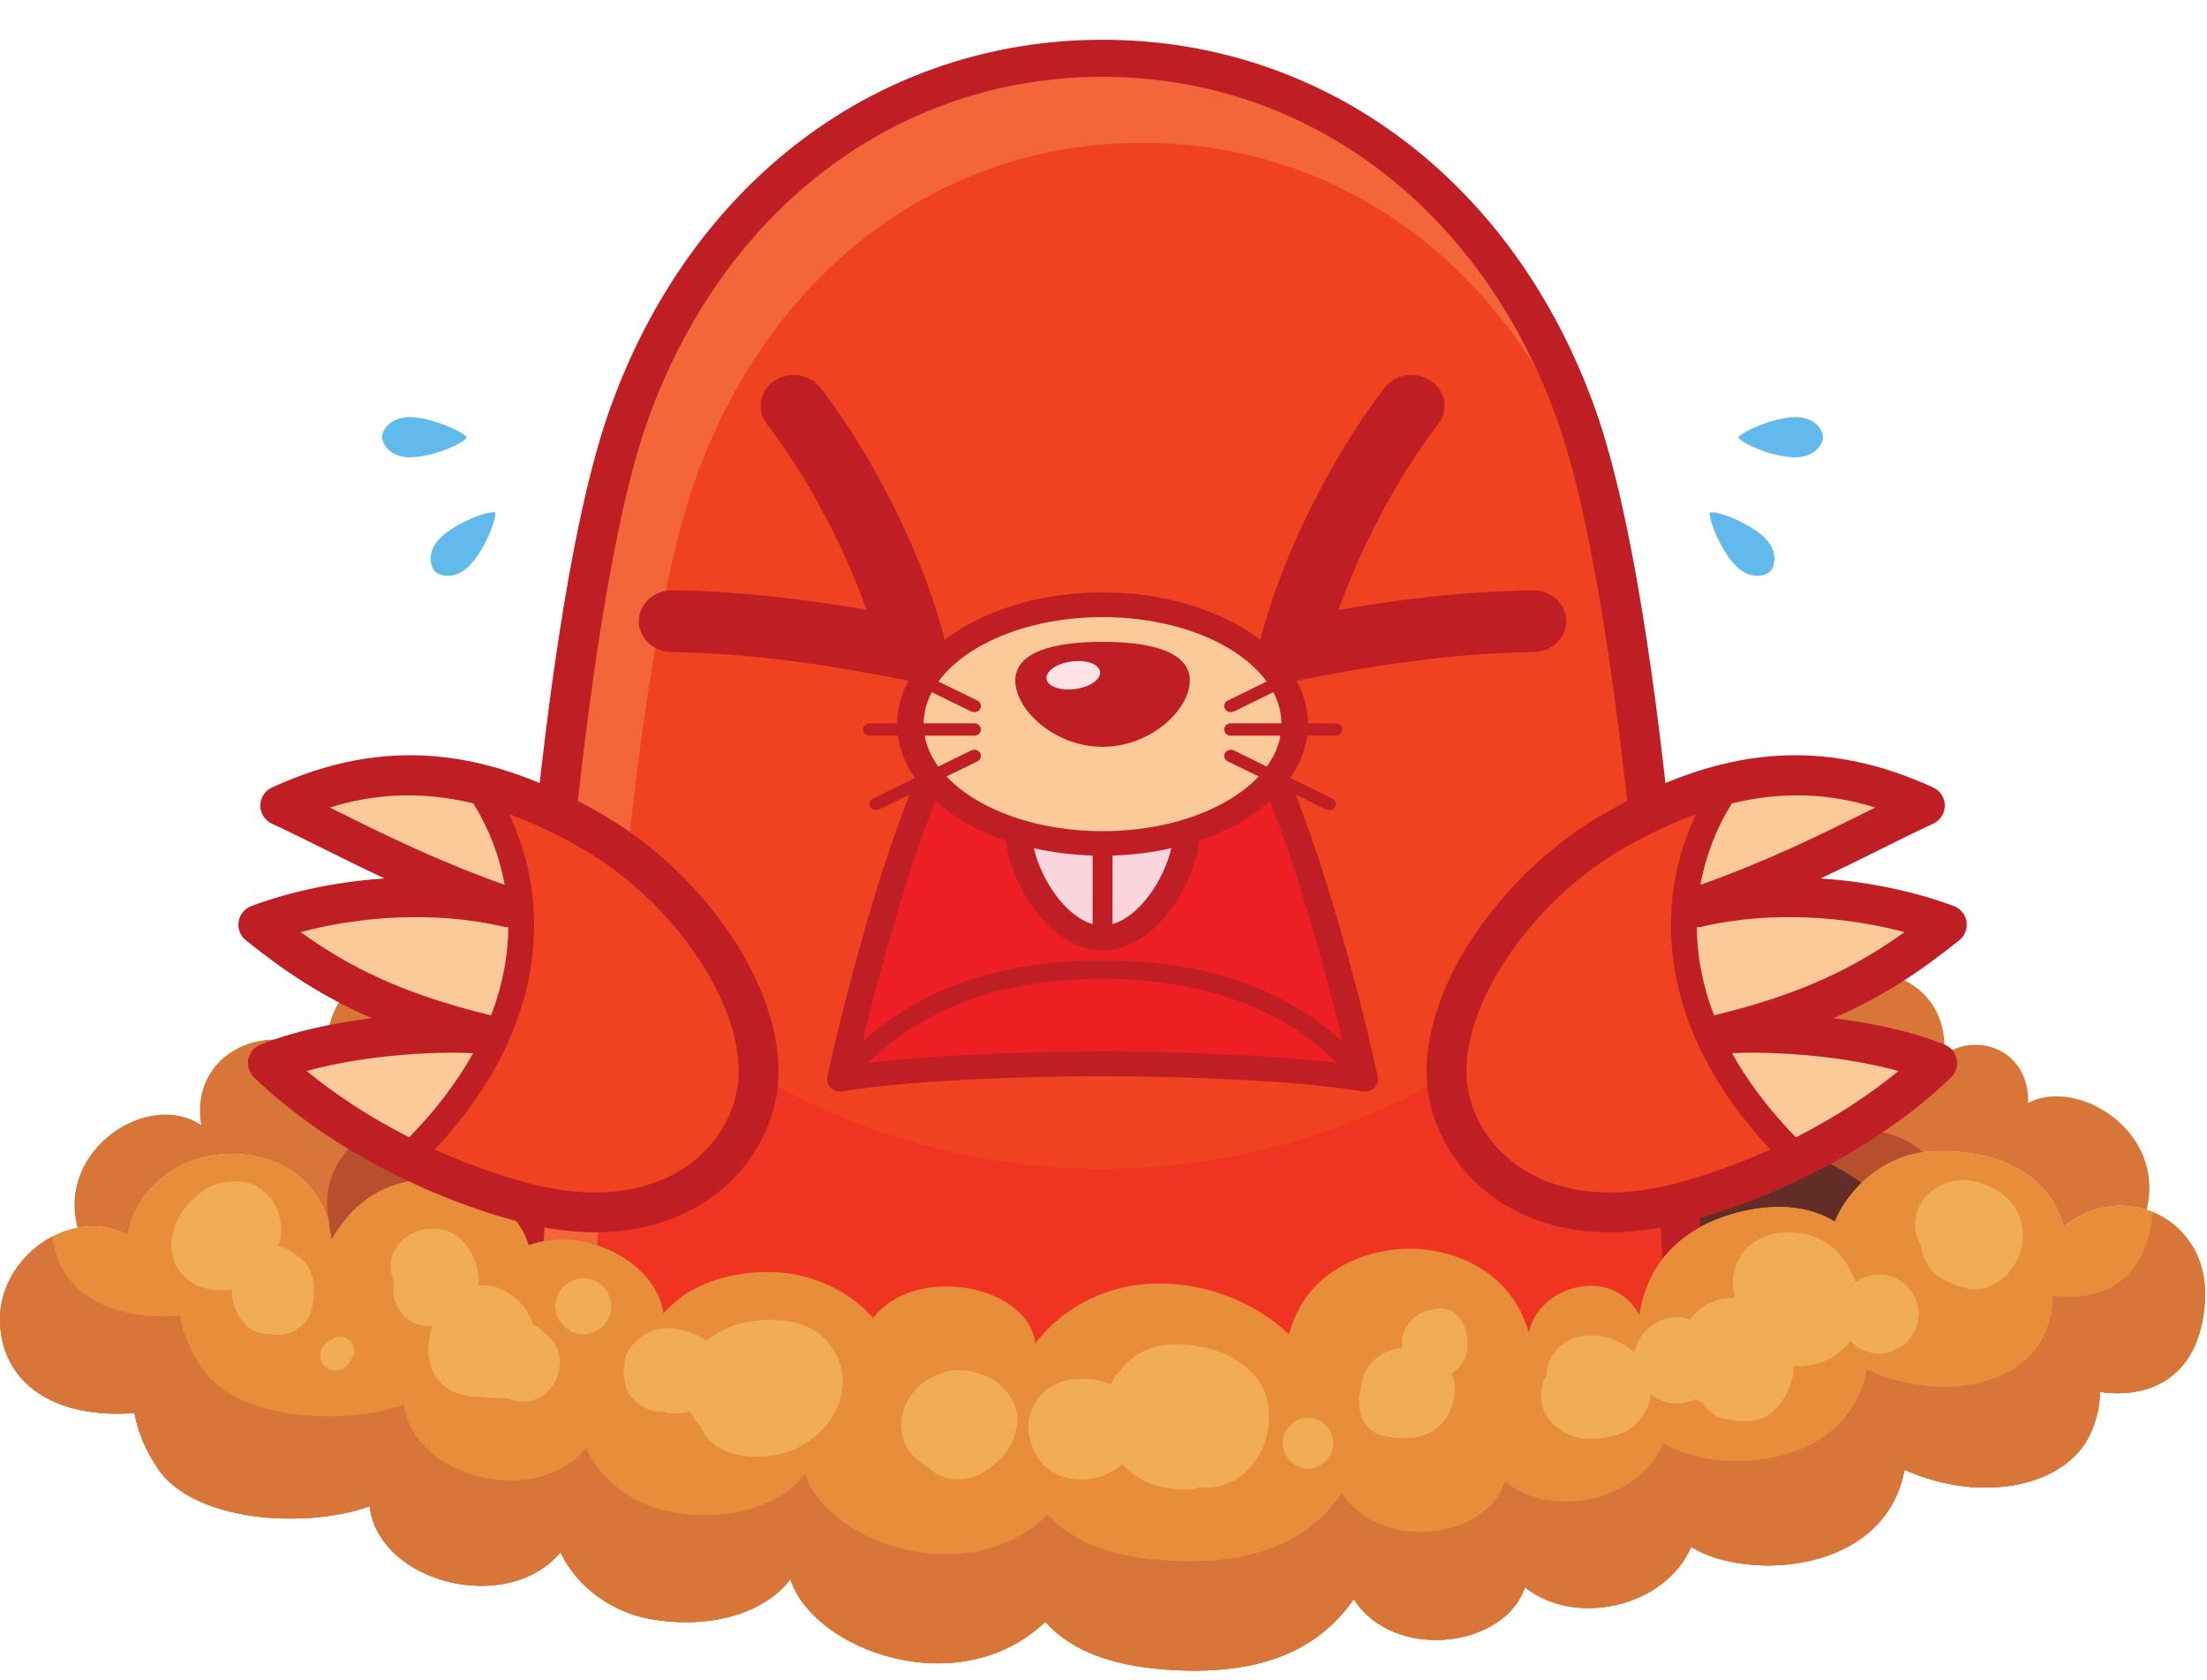 <svg width="222" height="169" viewBox="0 0 222 169" fill="none" xmlns="http://www.w3.org/2000/svg">
<path d="M167.197 92.264C172.744 88.184 181.851 91.199 181.851 101.011C184.519 95.504 196.172 96.837 195.571 106.064C199.185 103.677 204.172 105.837 204.011 110.944C208.904 108.319 217.891 113.717 215.933 121.691C213.279 120.823 210.144 121.276 207.571 123.396C206.011 117.331 199.612 115.451 194.011 115.837C189.652 116.144 185.959 119.437 184.557 122.891C182.117 121.357 178.904 121.024 175.344 121.836C169.237 123.224 165.677 127.011 164.904 132.276C162.171 127.169 154.677 129.331 153.784 134.063C151.851 127.169 145.011 125.169 140.344 125.677C136.331 126.104 131.184 128.344 129.664 134.224C126.344 131.037 120.971 128.691 115.117 129.169C110.717 129.532 106.637 131.797 104.144 135.144C103.477 129.264 92.091 127.049 87.824 132.571C85.77 130.169 82.304 128.319 78.517 127.997C74.731 127.691 69.664 128.664 66.744 132.117C65.917 126.639 58.397 123.264 53.17 125.264C51.531 119.024 39.13 114.504 33.344 124.729C32.677 118.504 27.784 116.064 23.344 116.064C16.664 116.064 13.117 121.169 12.904 124.276C11.304 123.383 9.517 123.169 7.811 123.503C5.652 115.624 14.944 109.584 20.237 113.171C18.904 105.171 28.677 101.837 33.184 107.171C31.357 100.011 38.824 94.957 44.624 97.092C46.652 89.691 59.05 85.357 65.344 93.611C66.237 88.277 71.437 84.784 77.85 85.677C80.837 86.092 83.184 87.584 84.691 89.451C86.904 83.425 96.265 82.157 99.344 87.504C101.277 76.745 119.637 71.811 127.011 83.199C129.464 81.957 132.531 81.597 136.011 82.504C141.571 83.957 144.517 88.664 144.904 92.277C148.291 82.504 164.144 84.277 167.184 92.264H167.197Z" fill="#D87639"/>
<path d="M33.344 124.729C39.131 114.504 51.531 119.024 53.171 125.264C58.397 123.264 65.917 126.639 66.744 132.117C69.664 128.664 74.731 127.691 78.517 127.997C82.304 128.319 85.771 130.169 87.824 132.571C92.091 127.049 103.477 129.264 104.144 135.144C106.637 131.797 110.717 129.532 115.117 129.169C120.971 128.691 126.344 131.037 129.664 134.224C131.184 128.344 136.331 126.104 140.344 125.677C145.011 125.169 151.851 127.169 153.784 134.063C154.677 129.331 162.171 127.169 164.904 132.276C165.677 127.011 169.237 123.224 175.344 121.836C178.904 121.024 182.117 121.357 184.557 122.891C185.893 119.6 189.321 116.483 193.415 115.931C190.04 112.664 183.727 113.136 181.851 117.011C181.851 107.199 172.744 104.184 167.197 108.264H167.184C164.144 100.277 148.291 98.504 144.904 108.277C144.517 104.664 141.571 99.957 136.011 98.504C132.531 97.597 129.464 97.957 127.011 99.199C119.637 87.811 101.277 92.745 99.344 103.504C96.265 98.157 86.904 99.425 84.691 105.451C83.184 103.584 80.837 102.092 77.851 101.677C71.437 100.784 66.237 104.277 65.344 109.611C59.051 101.357 46.652 105.691 44.624 113.092C38.824 110.957 31.357 116.011 33.184 123.169L33.016 123.003C33.16 123.547 33.277 124.115 33.344 124.729Z" fill="#B74F2F"/>
<path d="M192.232 126.281C192.232 137.508 158.652 146.615 117.231 146.615C75.811 146.615 42.231 137.508 42.231 126.281C42.231 115.053 75.811 105.948 117.231 105.948C158.652 105.948 192.232 115.053 192.232 126.281Z" fill="#612D26"/>
<path d="M215.933 121.69C219.412 122.81 222.104 126.169 221.784 130.942C221.292 138.489 216.331 140.745 211.224 140.01C211.224 141.37 210.917 142.822 210.237 144.276C207.877 149.382 199.571 151.396 191.571 147.836C189.6 158.437 175.571 159.024 170.117 155.597C167.371 161.822 158.265 163.609 153.397 159.652C151.304 165.849 140.104 167.092 136.171 160.836C132.517 166.169 126.291 168.836 116.171 167.836C110.599 167.276 107.171 165.425 105.144 163.13C96.451 171.412 81.797 165.997 79.504 158.836C77.184 161.997 71.851 163.997 65.344 162.836C61.704 162.182 58.037 159.716 56.384 156.13C51.077 162.502 38.117 159.264 37.184 151.502C30.957 153.784 19.504 153.169 15.851 147.677C14.571 145.758 13.837 143.89 13.531 142.13C5.477 142.745 0.304 139.156 0.011 133.169C-0.229 128.318 3.584 124.289 7.811 123.502C9.517 123.169 11.304 123.382 12.904 124.276C13.117 121.169 16.664 116.064 23.344 116.064C27.784 116.064 32.677 118.504 33.344 124.729C39.131 114.504 51.531 119.024 53.171 125.264C58.397 123.264 65.917 126.638 66.744 132.117C69.664 128.664 74.731 127.69 78.517 127.997C82.304 128.318 85.771 130.169 87.824 132.57C92.091 127.049 103.477 129.264 104.144 135.144C106.637 131.797 110.717 129.532 115.117 129.169C120.971 128.69 126.344 131.037 129.664 134.224C131.184 128.344 136.331 126.104 140.344 125.677C145.011 125.169 151.851 127.169 153.784 134.062C154.677 129.33 162.171 127.169 164.904 132.276C165.677 127.01 169.237 123.224 175.344 121.836C178.904 121.024 182.117 121.357 184.557 122.89C185.959 119.437 189.652 116.144 194.011 115.837C199.612 115.45 206.011 117.33 207.571 123.396C210.144 121.276 213.279 120.822 215.933 121.69Z" fill="#E88D3A"/>
<path d="M216.549 121.948C215.98 128.92 211.319 131.01 206.513 130.322C206.513 131.617 206.221 133.002 205.576 134.388C203.325 139.256 195.409 141.174 187.784 137.781C185.904 147.882 172.535 148.442 167.337 145.177C164.719 151.112 156.043 152.816 151.403 149.04C149.407 154.948 138.735 156.13 134.985 150.169C131.501 155.253 125.568 157.794 115.924 156.841C110.612 156.308 107.345 154.542 105.415 152.357C97.129 160.248 83.163 155.089 80.979 148.266C78.767 151.276 73.684 153.182 67.484 152.076C64.013 151.453 60.519 149.104 58.944 145.685C53.885 151.758 41.536 148.672 40.645 141.276C34.711 143.448 23.795 142.865 20.313 137.628C19.093 135.8 18.393 134.021 18.101 132.344C10.697 132.906 5.861 129.74 5.277 124.39C2.184 125.997 -0.179 129.321 0.011 133.169C0.304 139.156 5.477 142.745 13.531 142.13C13.837 143.89 14.571 145.758 15.851 147.677C19.504 153.169 30.957 153.784 37.184 151.502C38.117 159.264 51.077 162.502 56.384 156.13C58.037 159.716 61.704 162.182 65.344 162.836C71.851 163.997 77.184 161.997 79.504 158.836C81.797 165.997 96.451 171.412 105.144 163.13C107.171 165.425 110.599 167.276 116.171 167.836C126.291 168.836 132.517 166.169 136.171 160.836C140.104 167.092 151.304 165.849 153.397 159.652C158.265 163.609 167.371 161.822 170.117 155.597C175.571 159.024 189.6 158.437 191.571 147.836C199.571 151.396 207.877 149.382 210.237 144.276C210.917 142.822 211.224 141.37 211.224 140.01C216.331 140.745 221.292 138.489 221.784 130.942C222.087 126.464 219.719 123.253 216.549 121.948Z" fill="#D87639"/>
<path d="M29.804 126.24L29.828 126.259L29.884 126.297L29.804 126.24Z" fill="#F1AC56"/>
<path d="M30.328 126.644C30.161 126.516 29.993 126.385 29.828 126.259C29.289 125.776 28.648 125.456 27.973 125.325C28.223 124.696 28.353 123.953 28.272 123.281C28.071 121.597 27.457 120.489 26.073 119.48C24.991 118.691 23.503 118.776 22.267 118.972C21.184 119.144 20.149 119.933 19.376 120.655C17.553 122.352 16.48 125.259 17.835 127.552C18.923 129.391 21.303 130.101 23.343 129.664C23.288 130.256 23.353 130.855 23.592 131.431C23.939 132.267 24.065 132.488 24.644 133.207C25.188 133.88 26.192 134.152 27.011 134.185C27.276 134.196 27.932 134.376 27.096 134.156C28.62 134.557 30.161 133.904 30.984 132.576C31.544 131.667 31.528 130.659 31.564 129.644C31.591 128.899 31.395 128.087 30.992 127.456C30.824 127.136 30.603 126.865 30.328 126.644Z" fill="#F1AC56"/>
<path d="M55.181 134.445L54.92 134.253C54.568 133.828 54.137 133.48 53.64 133.24C53.215 131.928 52.343 130.787 51.06 129.985C50.244 129.475 49.131 129.204 48.115 129.297C48.139 129.044 48.157 128.792 48.141 128.547C48.04 127.112 47.535 125.956 46.581 124.88C45.008 123.104 41.945 123.207 40.355 124.849C39.184 126.057 39.047 127.683 39.648 129.008C39.372 130.177 39.797 131.459 40.6 132.344C41.289 133.107 42.535 133.459 43.548 133.391C43.031 134.601 42.927 136.016 43.276 137.232C43.968 139.631 46.156 140.609 48.369 140.488C49.177 140.62 50.013 140.631 50.888 140.609L51.016 140.664H51.024C52.417 141.237 53.971 141.107 55.181 139.896C56.545 138.532 56.823 135.764 55.181 134.445Z" fill="#F1AC56"/>
<path d="M74.741 133.07C73.433 133.37 72.117 133.989 71.052 134.87C70.728 134.661 70.376 134.488 69.98 134.325C71.556 134.969 70.605 134.549 70.22 134.357C69.221 133.857 68.539 133.709 67.437 133.592C66.592 133.502 65.535 133.816 64.821 134.258C63.972 134.784 63.017 135.75 62.868 136.77C62.705 137.877 62.704 138.049 62.869 139.154C63.063 140.458 64.412 141.565 65.607 141.893C65.984 141.997 66.385 142.034 66.788 142.016L66.935 142.07C67.803 142.297 68.601 142.193 69.393 141.942C69.664 142.48 69.997 142.982 70.412 143.42C70.915 144.606 71.897 145.62 73.363 146.104C75.988 146.974 79.325 146.505 81.523 144.868C84.837 142.398 86.047 138.106 83.105 134.81C81.148 132.614 77.396 132.461 74.741 133.07Z" fill="#F1AC56"/>
<path d="M58.679 128.581C57.147 128.581 55.867 129.86 55.867 131.393C55.867 132.928 57.147 134.207 58.679 134.207C60.211 134.207 61.491 132.928 61.491 131.393C61.491 129.86 60.211 128.581 58.679 128.581Z" fill="#F1AC56"/>
<path d="M131.567 142.617C130.176 142.617 129.015 143.778 129.015 145.169C129.015 146.562 130.176 147.721 131.567 147.721C132.957 147.721 134.119 146.562 134.119 145.169C134.119 143.778 132.957 142.617 131.567 142.617Z" fill="#F1AC56"/>
<path d="M33.537 134.647L33.439 134.719C32.379 135.013 31.697 136.428 32.669 137.401C33.645 138.377 35.067 137.688 35.357 136.625L35.425 136.535C36.233 135.44 34.629 133.833 33.537 134.647Z" fill="#F1AC56"/>
<path d="M99.464 138.544C98.435 138.089 97.655 137.833 96.499 137.808C95.456 137.784 94.389 138.211 93.489 138.677C91.035 139.948 89.793 143.333 91.329 145.743C91.799 146.477 92.433 147.055 93.176 147.428C93.767 148.06 94.528 148.532 95.369 148.711C96.595 148.972 97.66 148.761 98.777 148.209L98.965 148.087C99.823 147.417 99.928 147.341 99.277 147.86C99.663 147.62 100.019 147.321 100.355 147.013C101.551 145.923 102.161 144.685 102.316 143.06C102.489 141.245 101.068 139.256 99.464 138.544Z" fill="#F1AC56"/>
<path d="M125.972 138.097C124.272 136.339 121.888 135.519 119.511 135.268C116.511 134.959 114.049 135.813 112.268 138.336C112.056 138.639 111.877 138.945 111.719 139.261C110.403 138.661 108.832 138.576 107.403 138.823C107.089 138.877 106.793 138.977 106.512 139.107C104.556 139.795 103.231 141.951 103.468 144.008C103.728 146.264 105.1 148.161 107.413 148.675C109.399 149.115 111.303 148.607 112.855 147.323L112.887 147.289C113.891 148.396 115.245 149.229 116.852 149.587C117.26 149.677 117.664 149.721 118.069 149.748C118.955 149.912 119.861 149.868 120.701 149.612C120.835 149.623 120.964 149.636 121.1 149.644C126.775 149.883 129.768 142.021 125.972 138.097Z" fill="#F1AC56"/>
<path d="M147.533 134.268C147.505 134.057 147.467 133.849 147.4 133.647C147.043 132.563 145.977 131.475 144.724 131.609C143.361 131.756 142.179 132.253 141.444 133.497C141.044 134.175 140.953 134.904 141.052 135.597C138.824 135.727 136.981 137.425 136.911 139.709C136.852 139.899 136.801 140.089 136.765 140.276C136.432 141.964 137.22 144.047 139.116 144.417C140.339 144.656 141.421 144.759 142.648 144.524C144.907 144.095 146.269 142.027 146.356 139.836C146.379 139.253 146.237 138.693 145.995 138.177C147.015 137.571 147.691 136.423 147.625 135.256L147.636 135.175C147.625 134.795 147.504 133.953 147.533 134.268Z" fill="#F1AC56"/>
<path d="M189.011 128.185C188.142 128.185 187.336 128.488 186.675 128.975L186.573 128.719C186.445 128.445 186.139 127.589 186.527 128.764C186.339 128.193 186.058 127.547 185.714 127.032C184.107 124.628 181.6 123.633 178.768 124.06C180.416 123.813 178.534 124.024 177.983 124.209C177.146 124.488 176.389 124.88 175.759 125.511C174.552 126.716 174.012 128.595 174.46 130.251L174.401 130.597C173.759 130.563 173.067 130.633 172.587 130.808C171.431 131.227 170.703 131.841 169.975 132.713C169.56 132.581 169.131 132.488 168.678 132.488C166.571 132.488 164.783 134.052 164.41 136.063C163.991 135.68 163.524 135.349 163.082 135.112C161.679 134.357 160.128 134.123 158.579 134.516C156.89 134.945 155.479 136.675 155.546 138.451L155.492 138.519C154.905 139.347 154.944 140.508 155.15 141.44C155.376 142.48 156.263 143.393 157.139 143.945C158.155 144.587 159.491 144.833 160.676 144.713C162.044 144.579 163.687 144.229 164.647 143.139C165.238 142.464 165.716 141.792 165.929 140.901C165.984 140.672 166.002 140.456 166.022 140.237C166.763 140.821 167.679 141.185 168.678 141.185C169.358 141.185 169.995 141.008 170.573 140.721C170.804 140.888 171.048 141.032 171.307 141.152C171.72 141.836 172.508 142.555 173.324 142.688C174.499 142.88 175.461 143.092 176.663 142.849C178.432 142.497 179.548 140.784 180.128 139.216C180.349 138.617 180.422 138.024 180.386 137.448C181.22 137.445 182.044 137.341 182.742 137.185C184.027 136.896 185.274 136.005 186.12 134.876C186.852 135.656 187.878 136.155 189.011 136.155C191.183 136.155 192.995 134.341 192.995 132.169C192.995 129.997 191.183 128.185 189.011 128.185Z" fill="#F1AC56"/>
<path d="M202.825 121.713C202.1 120.388 200.945 119.652 199.581 119.115C198.475 118.679 196.972 118.532 195.849 118.959C194.008 119.659 192.641 121.087 192.641 123.169C192.641 124.011 192.871 124.737 193.256 125.357C193.341 126.341 193.68 126.975 194.281 127.751C194.675 128.259 195.311 128.628 195.896 128.891C197.125 129.448 198.516 129.992 199.873 129.475C201.532 128.841 202.547 127.768 203.156 126.117C203.693 124.664 203.571 123.068 202.825 121.713Z" fill="#F1AC56"/>
<path d="M110.905 140.175C122.831 140.175 160.684 138.243 169.499 132.928C167.943 96.692 164.356 58.085 158.609 41.856C150.887 20.045 132.92 5.864 110.905 5.864C88.891 5.864 70.924 20.045 63.201 41.856C57.455 58.085 53.868 96.692 52.312 132.928C61.127 138.243 98.98 140.175 110.905 140.175Z" fill="#F04121"/>
<path d="M110.905 117.563C87.481 117.563 66.933 105.892 55.311 88.343C53.955 102.433 52.957 117.883 52.312 132.928C61.127 138.243 98.98 140.175 110.905 140.175C122.831 140.175 160.684 138.243 169.499 132.928C168.853 117.883 167.856 102.433 166.5 88.343C154.877 105.892 134.329 117.563 110.905 117.563Z" fill="#EF3422"/>
<path d="M59.645 134.201C61.112 100.03 64.496 63.618 69.915 48.312C77.199 27.742 94.144 14.366 114.905 14.366C135.668 14.366 152.612 27.742 159.896 48.312C160.889 51.118 160.111 46.094 158.609 41.856C150.887 20.045 132.92 5.864 110.905 5.864C88.891 5.864 70.924 20.045 63.201 41.856C57.455 58.085 53.868 96.692 52.312 132.928C55.404 134.792 61.683 135.43 59.645 134.201Z" fill="#F36639"/>
<path d="M54.36 131.871C64.032 136.385 98.28 138.311 110.905 138.311C123.531 138.311 157.779 136.385 167.451 131.871C165.591 89.591 161.585 56.208 156.711 42.439C149.129 21.029 131.577 7.727 110.905 7.727C90.233 7.727 72.681 21.029 65.1 42.439C60.225 56.208 56.22 89.591 54.36 131.871ZM110.905 142.037C103.576 142.037 61.433 140.647 51.225 134.492C50.632 134.133 50.285 133.511 50.313 132.852C51.203 112.136 54.053 61.743 61.301 41.272C69.441 18.283 88.448 4 110.905 4C133.363 4 152.369 18.283 160.509 41.272C167.757 61.743 170.608 112.136 171.497 132.852C171.525 133.511 171.179 134.133 170.585 134.492C160.377 140.647 118.235 142.037 110.905 142.037Z" fill="#BF1E24"/>
<path d="M95.132 64.7C93.043 56.333 88.104 46.255 82.549 39.02C81.477 37.624 79.397 37.299 77.901 38.301C76.403 39.297 76.057 41.237 77.128 42.632C81.589 48.444 85.088 55.539 87.171 61.348C81.365 60.336 74.797 59.483 67.645 59.377C65.804 59.348 64.288 60.717 64.26 62.432C64.235 63.819 65.187 65.004 66.523 65.425C66.843 65.525 67.184 65.583 67.539 65.588C76.439 65.72 84.488 67.104 91.187 68.441C92.303 68.663 93.463 68.34 94.263 67.58C95.061 66.823 95.389 65.735 95.132 64.7Z" fill="#BF1E24"/>
<path d="M126.679 64.7C128.768 56.333 133.707 46.255 139.261 39.02C140.333 37.624 142.413 37.299 143.909 38.301C145.408 39.297 145.753 41.237 144.683 42.632C140.221 48.444 136.723 55.539 134.64 61.348C140.445 60.336 147.013 59.483 154.165 59.377C156.007 59.348 157.523 60.717 157.551 62.432C157.576 63.819 156.624 65.004 155.288 65.425C154.968 65.525 154.627 65.583 154.272 65.588C145.372 65.72 137.323 67.104 130.624 68.441C129.508 68.663 128.348 68.34 127.548 67.58C126.749 66.823 126.421 65.735 126.679 64.7Z" fill="#BF1E24"/>
<path d="M110.911 97.539C122.123 97.539 131.123 100.943 137.283 108.557C129.949 107.316 116.949 107.004 110.911 107.004C104.857 107.004 91.857 107.316 84.524 108.557C90.697 100.943 99.697 97.539 110.911 97.539Z" fill="#ED1F23"/>
<path d="M128.283 78.432C131.403 85.673 134.949 97.997 137.283 108.557C131.123 100.943 122.123 97.539 110.911 97.539C99.697 97.539 90.697 100.943 84.524 108.557C86.857 97.997 90.417 85.673 93.524 78.432L93.697 78.307C96.896 82.196 103.403 84.853 110.911 84.853C118.403 84.853 124.911 82.196 128.123 78.32L128.283 78.432Z" fill="#ED1E24"/>
<path d="M87.339 106.904C92.999 101.307 100.907 98.464 110.905 98.464C120.904 98.464 128.812 101.307 134.472 106.904C127.017 106.016 116.524 105.761 110.905 105.761C105.287 105.761 94.793 106.016 87.339 106.904ZM94.077 80.565C97.915 84.01 104.14 86.093 110.905 86.093C117.669 86.093 123.896 84.01 127.733 80.565C130.115 86.561 132.872 95.697 135.055 104.801C129.088 99.362 120.992 96.6 110.905 96.6C100.819 96.6 92.723 99.362 86.756 104.801C88.939 95.697 91.696 86.561 94.077 80.565ZM138.592 108.308C136.043 96.769 132.483 84.863 129.524 77.971C129.42 77.728 129.231 77.553 129.015 77.418L128.933 77.331C128.345 76.91 127.509 77.012 127.063 77.556C123.98 81.288 117.788 83.608 110.905 83.608C104.017 83.608 97.824 81.288 94.744 77.55C94.296 77.008 93.46 76.905 92.875 77.323L92.768 77.436C92.565 77.569 92.385 77.739 92.287 77.971C89.328 84.863 85.768 96.769 83.219 108.308C83.129 108.711 83.263 109.129 83.572 109.427C83.88 109.721 84.325 109.857 84.764 109.779C91.907 108.569 104.556 108.248 110.905 108.248C117.255 108.248 129.904 108.569 137.047 109.779L137.285 109.8C137.641 109.8 137.987 109.667 138.239 109.427C138.548 109.129 138.681 108.711 138.592 108.308Z" fill="#BF1E24"/>
<path d="M119.336 83.66L119.349 83.711C119.349 87.66 115.576 94.344 110.909 94.344C106.242 94.344 102.456 87.66 102.456 83.711L102.483 83.66C105.029 84.419 107.896 84.853 110.909 84.853C113.936 84.853 116.789 84.419 119.336 83.66Z" fill="#FCD5DD"/>
<path d="M110.909 60.827C121.576 60.827 130.243 66.208 130.243 72.84C130.243 77.599 125.789 81.711 119.336 83.66C116.789 84.419 113.936 84.853 110.909 84.853C107.896 84.853 105.029 84.419 102.483 83.66V83.651C96.029 81.711 91.576 77.599 91.576 72.84C91.576 66.208 100.229 60.827 110.909 60.827Z" fill="#FBCA98"/>
<path d="M119.683 68.461C119.683 71.377 115.753 75.119 110.905 75.119C106.057 75.119 102.128 71.377 102.128 68.461C102.128 65.545 106.057 64.559 110.905 64.559C115.753 64.559 119.683 65.545 119.683 68.461Z" fill="#BF1E24"/>
<path d="M110.655 67.545C110.776 68.309 109.671 69.096 108.185 69.304C106.699 69.513 105.392 69.064 105.268 68.301C105.147 67.539 106.251 66.749 107.737 66.543C109.223 66.332 110.531 66.781 110.655 67.545Z" fill="#FDE2E8"/>
<path d="M110.905 83.608C100.98 83.608 92.905 78.777 92.905 72.84C92.905 66.903 100.98 62.072 110.905 62.072C120.831 62.072 128.905 66.903 128.905 72.84C128.905 78.777 120.831 83.608 110.905 83.608ZM111.905 92.949V86.058C113.969 85.996 115.952 85.741 117.816 85.315C117.123 88.405 114.669 92.174 111.905 92.949ZM103.995 85.315C105.859 85.741 107.841 85.996 109.905 86.058V92.949C107.141 92.174 104.688 88.405 103.995 85.315ZM131.572 72.84C131.572 65.533 122.301 59.589 110.905 59.589C99.509 59.589 90.239 65.533 90.239 72.84C90.239 77.892 94.672 82.29 101.175 84.525C101.635 88.809 105.516 95.591 110.905 95.591C116.295 95.591 120.176 88.809 120.636 84.525C127.139 82.29 131.572 77.892 131.572 72.84Z" fill="#BF1E24"/>
<path d="M98 73.999H87.479C87.109 73.999 86.812 73.72 86.812 73.377C86.812 73.033 87.109 72.756 87.479 72.756H98C98.369 72.756 98.667 73.033 98.667 73.377C98.667 73.72 98.369 73.999 98 73.999Z" fill="#BF1E24"/>
<path d="M88.113 81.493C87.875 81.493 87.643 81.373 87.524 81.16C87.352 80.859 87.479 80.484 87.804 80.322L97.691 75.484C98.015 75.324 98.42 75.44 98.591 75.744C98.763 76.045 98.636 76.424 98.311 76.582L88.424 81.424L88.113 81.493Z" fill="#BF1E24"/>
<path d="M98 71.639L97.691 71.567L87.804 66.725C87.479 66.567 87.352 66.192 87.524 65.887C87.695 65.585 88.1 65.469 88.424 65.627L98.311 70.468C98.636 70.627 98.763 71.001 98.591 71.307C98.472 71.517 98.24 71.639 98 71.639Z" fill="#BF1E24"/>
<path d="M134.332 73.999H123.811C123.441 73.999 123.144 73.72 123.144 73.377C123.144 73.033 123.441 72.756 123.811 72.756H134.332C134.701 72.756 134.999 73.033 134.999 73.377C134.999 73.72 134.701 73.999 134.332 73.999Z" fill="#BF1E24"/>
<path d="M133.697 81.493L133.387 81.424L123.5 76.582C123.175 76.424 123.048 76.045 123.22 75.744C123.392 75.44 123.796 75.324 124.12 75.484L134.007 80.322C134.332 80.484 134.459 80.859 134.287 81.16C134.168 81.373 133.936 81.493 133.697 81.493Z" fill="#BF1E24"/>
<path d="M123.811 71.639C123.571 71.639 123.339 71.517 123.22 71.307C123.048 71.001 123.175 70.627 123.5 70.468L133.387 65.627C133.711 65.469 134.116 65.585 134.287 65.887C134.459 66.192 134.332 66.567 134.007 66.725L124.12 71.567L123.811 71.639Z" fill="#BF1E24"/>
<path d="M180.581 46C178.303 46 175.103 44.571 174.861 43.987C175.091 43.509 178.345 41.977 180.583 41.952C182.555 41.952 183.367 43.249 183.375 43.943C183.381 44.649 182.585 45.977 180.631 46H180.581Z" fill="#61BAEB"/>
<path d="M176.761 57.921C176.245 57.921 175.465 57.757 174.669 56.98C173.117 55.461 171.849 52.259 171.996 51.536L172.148 51.533C173.32 51.533 176.179 52.793 177.496 54.083C178.305 54.872 178.483 55.657 178.489 56.18C178.496 56.799 178.273 57.249 178.063 57.464C177.857 57.675 177.392 57.921 176.761 57.921Z" fill="#61BAEB"/>
<path d="M41.229 46C43.508 46 46.708 44.571 46.949 43.987C46.72 43.509 43.465 41.977 41.228 41.952C39.256 41.952 38.444 43.249 38.436 43.943C38.429 44.649 39.225 45.977 41.18 46H41.229Z" fill="#61BAEB"/>
<path d="M45.049 57.921C45.565 57.921 46.345 57.757 47.141 56.98C48.693 55.461 49.961 52.259 49.815 51.536L49.663 51.533C48.491 51.533 45.632 52.793 44.315 54.083C43.505 54.872 43.328 55.657 43.323 56.18C43.315 56.799 43.537 57.249 43.748 57.464C43.953 57.675 44.419 57.921 45.049 57.921Z" fill="#61BAEB"/>
<path d="M215.933 121.69C219.412 122.81 222.104 126.169 221.784 130.942C221.292 138.489 216.331 140.745 211.224 140.01C211.224 141.37 210.917 142.822 210.237 144.276C207.877 149.382 199.571 151.396 191.571 147.836C189.6 158.437 175.571 159.024 170.117 155.597C167.371 161.822 158.265 163.609 153.397 159.652C151.304 165.849 140.104 167.092 136.171 160.836C132.517 166.169 126.291 168.836 116.171 167.836C110.599 167.276 107.171 165.425 105.144 163.13C96.451 171.412 81.797 165.997 79.504 158.836C77.184 161.997 71.851 163.997 65.344 162.836C61.704 162.182 58.037 159.716 56.384 156.13C51.077 162.502 38.117 159.264 37.184 151.502C30.957 153.784 19.504 153.169 15.851 147.677C14.571 145.758 13.837 143.89 13.531 142.13C5.477 142.745 0.304 139.156 0.011 133.169C-0.229 128.318 3.584 124.289 7.811 123.502C9.517 123.169 11.304 123.382 12.904 124.276C13.117 121.169 16.664 116.064 23.344 116.064C27.784 116.064 32.677 118.504 33.344 124.729C39.131 114.504 51.531 119.024 53.171 125.264C58.397 123.264 65.917 126.638 66.744 132.117C69.664 128.664 74.731 127.69 78.517 127.997C82.304 128.318 85.771 130.169 87.824 132.57C92.091 127.049 103.477 129.264 104.144 135.144C106.637 131.797 110.717 129.532 115.117 129.169C120.971 128.69 126.344 131.037 129.664 134.224C131.184 128.344 136.331 126.104 140.344 125.677C145.011 125.169 151.851 127.169 153.784 134.062C154.677 129.33 162.171 127.169 164.904 132.276C165.677 127.01 169.237 123.224 175.344 121.836C178.904 121.024 182.117 121.357 184.557 122.89C185.959 119.437 189.652 116.144 194.011 115.837C199.612 115.45 206.011 117.33 207.571 123.396C210.144 121.276 213.279 120.822 215.933 121.69Z" fill="#E88D3A"/>
<path d="M216.549 121.948C215.98 128.92 211.319 131.01 206.513 130.322C206.513 131.617 206.221 133.002 205.576 134.388C203.325 139.256 195.409 141.174 187.784 137.781C185.904 147.882 172.535 148.442 167.337 145.177C164.719 151.112 156.043 152.816 151.403 149.04C149.407 154.948 138.735 156.13 134.985 150.169C131.501 155.253 125.568 157.794 115.924 156.841C110.612 156.308 107.345 154.542 105.415 152.357C97.129 160.248 83.163 155.089 80.979 148.266C78.767 151.276 73.684 153.182 67.484 152.076C64.013 151.453 60.519 149.104 58.944 145.685C53.885 151.758 41.536 148.672 40.645 141.276C34.711 143.448 23.795 142.865 20.313 137.628C19.093 135.8 18.393 134.021 18.101 132.344C10.697 132.906 5.861 129.74 5.277 124.39C2.184 125.997 -0.179 129.321 0.011 133.169C0.304 139.156 5.477 142.745 13.531 142.13C13.837 143.89 14.571 145.758 15.851 147.677C19.504 153.169 30.957 153.784 37.184 151.502C38.117 159.264 51.077 162.502 56.384 156.13C58.037 159.716 61.704 162.182 65.344 162.836C71.851 163.997 77.184 161.997 79.504 158.836C81.797 165.997 96.451 171.412 105.144 163.13C107.171 165.425 110.599 167.276 116.171 167.836C126.291 168.836 132.517 166.169 136.171 160.836C140.104 167.092 151.304 165.849 153.397 159.652C158.265 163.609 167.371 161.822 170.117 155.597C175.571 159.024 189.6 158.437 191.571 147.836C199.571 151.396 207.877 149.382 210.237 144.276C210.917 142.822 211.224 141.37 211.224 140.01C216.331 140.745 221.292 138.489 221.784 130.942C222.087 126.464 219.719 123.253 216.549 121.948Z" fill="#D87639"/>
<path d="M29.804 126.24L29.828 126.259L29.884 126.297L29.804 126.24Z" fill="#F1AC56"/>
<path d="M30.328 126.644C30.161 126.516 29.993 126.385 29.828 126.259C29.289 125.776 28.648 125.456 27.973 125.325C28.223 124.696 28.353 123.953 28.272 123.281C28.071 121.597 27.457 120.489 26.073 119.48C24.991 118.691 23.503 118.776 22.267 118.972C21.184 119.144 20.149 119.933 19.376 120.655C17.553 122.352 16.48 125.259 17.835 127.552C18.923 129.391 21.303 130.101 23.343 129.664C23.288 130.256 23.353 130.855 23.592 131.431C23.939 132.267 24.065 132.488 24.644 133.207C25.188 133.88 26.192 134.152 27.011 134.185C27.276 134.196 27.932 134.376 27.096 134.156C28.62 134.557 30.161 133.904 30.984 132.576C31.544 131.667 31.528 130.659 31.564 129.644C31.591 128.899 31.395 128.087 30.992 127.456C30.824 127.136 30.603 126.865 30.328 126.644Z" fill="#F1AC56"/>
<path d="M55.181 134.445L54.92 134.253C54.568 133.828 54.137 133.48 53.64 133.24C53.215 131.928 52.343 130.787 51.06 129.985C50.244 129.475 49.131 129.204 48.115 129.297C48.139 129.044 48.157 128.792 48.141 128.547C48.04 127.112 47.535 125.956 46.581 124.88C45.008 123.104 41.945 123.207 40.355 124.849C39.184 126.057 39.047 127.683 39.648 129.008C39.372 130.177 39.797 131.459 40.6 132.344C41.289 133.107 42.535 133.459 43.548 133.391C43.031 134.601 42.927 136.016 43.276 137.232C43.968 139.631 46.156 140.609 48.369 140.488C49.177 140.62 50.013 140.631 50.888 140.609L51.016 140.664H51.024C52.417 141.237 53.971 141.107 55.181 139.896C56.545 138.532 56.823 135.764 55.181 134.445Z" fill="#F1AC56"/>
<path d="M74.741 133.07C73.433 133.37 72.117 133.989 71.052 134.87C70.728 134.661 70.376 134.488 69.98 134.325C71.556 134.969 70.605 134.549 70.22 134.357C69.221 133.857 68.539 133.709 67.437 133.592C66.592 133.502 65.535 133.816 64.821 134.258C63.972 134.784 63.017 135.75 62.868 136.77C62.705 137.877 62.704 138.049 62.869 139.154C63.063 140.458 64.412 141.565 65.607 141.893C65.984 141.997 66.385 142.034 66.788 142.016L66.935 142.07C67.803 142.297 68.601 142.193 69.393 141.942C69.664 142.48 69.997 142.982 70.412 143.42C70.915 144.606 71.897 145.62 73.363 146.104C75.988 146.974 79.325 146.505 81.523 144.868C84.837 142.398 86.047 138.106 83.105 134.81C81.148 132.614 77.396 132.461 74.741 133.07Z" fill="#F1AC56"/>
<path d="M58.679 128.581C57.147 128.581 55.867 129.86 55.867 131.393C55.867 132.928 57.147 134.207 58.679 134.207C60.211 134.207 61.491 132.928 61.491 131.393C61.491 129.86 60.211 128.581 58.679 128.581Z" fill="#F1AC56"/>
<path d="M131.567 142.617C130.176 142.617 129.015 143.778 129.015 145.169C129.015 146.562 130.176 147.721 131.567 147.721C132.957 147.721 134.119 146.562 134.119 145.169C134.119 143.778 132.957 142.617 131.567 142.617Z" fill="#F1AC56"/>
<path d="M33.537 134.647L33.439 134.719C32.379 135.013 31.697 136.428 32.669 137.401C33.645 138.377 35.067 137.688 35.357 136.625L35.425 136.535C36.233 135.44 34.629 133.833 33.537 134.647Z" fill="#F1AC56"/>
<path d="M99.464 138.544C98.435 138.089 97.655 137.833 96.499 137.808C95.456 137.784 94.389 138.211 93.489 138.677C91.035 139.948 89.793 143.333 91.329 145.743C91.799 146.477 92.433 147.055 93.176 147.428C93.767 148.06 94.528 148.532 95.369 148.711C96.595 148.972 97.66 148.761 98.777 148.209L98.965 148.087C99.823 147.417 99.928 147.341 99.277 147.86C99.663 147.62 100.019 147.321 100.355 147.013C101.551 145.923 102.161 144.685 102.316 143.06C102.489 141.245 101.068 139.256 99.464 138.544Z" fill="#F1AC56"/>
<path d="M125.972 138.097C124.272 136.339 121.888 135.519 119.511 135.268C116.511 134.959 114.049 135.813 112.268 138.336C112.056 138.639 111.877 138.945 111.719 139.261C110.403 138.661 108.832 138.576 107.403 138.823C107.089 138.877 106.793 138.977 106.512 139.107C104.556 139.795 103.231 141.951 103.468 144.008C103.728 146.264 105.1 148.161 107.413 148.675C109.399 149.115 111.303 148.607 112.855 147.323L112.887 147.289C113.891 148.396 115.245 149.229 116.852 149.587C117.26 149.677 117.664 149.721 118.069 149.748C118.955 149.912 119.861 149.868 120.701 149.612C120.835 149.623 120.964 149.636 121.1 149.644C126.775 149.883 129.768 142.021 125.972 138.097Z" fill="#F1AC56"/>
<path d="M147.533 134.268C147.505 134.057 147.467 133.849 147.4 133.647C147.043 132.563 145.977 131.475 144.724 131.609C143.361 131.756 142.179 132.253 141.444 133.497C141.044 134.175 140.953 134.904 141.052 135.597C138.824 135.727 136.981 137.425 136.911 139.709C136.852 139.899 136.801 140.089 136.765 140.276C136.432 141.964 137.22 144.047 139.116 144.417C140.339 144.656 141.421 144.759 142.648 144.524C144.907 144.095 146.269 142.027 146.356 139.836C146.379 139.253 146.237 138.693 145.995 138.177C147.015 137.571 147.691 136.423 147.625 135.256L147.636 135.175C147.625 134.795 147.504 133.953 147.533 134.268Z" fill="#F1AC56"/>
<path d="M189.011 128.185C188.142 128.185 187.336 128.488 186.675 128.975L186.573 128.719C186.445 128.445 186.139 127.589 186.527 128.764C186.339 128.193 186.058 127.547 185.714 127.032C184.107 124.628 181.6 123.633 178.768 124.06C180.416 123.813 178.534 124.024 177.983 124.209C177.146 124.488 176.389 124.88 175.759 125.511C174.552 126.716 174.012 128.595 174.46 130.251L174.401 130.597C173.759 130.563 173.067 130.633 172.587 130.808C171.431 131.227 170.703 131.841 169.975 132.713C169.56 132.581 169.131 132.488 168.678 132.488C166.571 132.488 164.783 134.052 164.41 136.063C163.991 135.68 163.524 135.349 163.082 135.112C161.679 134.357 160.128 134.123 158.579 134.516C156.89 134.945 155.479 136.675 155.546 138.451L155.492 138.519C154.905 139.347 154.944 140.508 155.15 141.44C155.376 142.48 156.263 143.393 157.139 143.945C158.155 144.587 159.491 144.833 160.676 144.713C162.044 144.579 163.687 144.229 164.647 143.139C165.238 142.464 165.716 141.792 165.929 140.901C165.984 140.672 166.002 140.456 166.022 140.237C166.763 140.821 167.679 141.185 168.678 141.185C169.358 141.185 169.995 141.008 170.573 140.721C170.804 140.888 171.048 141.032 171.307 141.152C171.72 141.836 172.508 142.555 173.324 142.688C174.499 142.88 175.461 143.092 176.663 142.849C178.432 142.497 179.548 140.784 180.128 139.216C180.349 138.617 180.422 138.024 180.386 137.448C181.22 137.445 182.044 137.341 182.742 137.185C184.027 136.896 185.274 136.005 186.12 134.876C186.852 135.656 187.878 136.155 189.011 136.155C191.183 136.155 192.995 134.341 192.995 132.169C192.995 129.997 191.183 128.185 189.011 128.185Z" fill="#F1AC56"/>
<path d="M202.825 121.713C202.1 120.388 200.945 119.652 199.581 119.115C198.475 118.679 196.972 118.532 195.849 118.959C194.008 119.659 192.641 121.087 192.641 123.169C192.641 124.011 192.871 124.737 193.256 125.357C193.341 126.341 193.68 126.975 194.281 127.751C194.675 128.259 195.311 128.628 195.896 128.891C197.125 129.448 198.516 129.992 199.873 129.475C201.532 128.841 202.547 127.768 203.156 126.117C203.693 124.664 203.571 123.068 202.825 121.713Z" fill="#F1AC56"/>
<path d="M41.131 116.373L41.035 116.565C35.368 113.781 30.492 110.361 26.937 106.933C34.461 103.885 45.743 103.609 48.784 104.045L49.803 104.521C48.024 108.399 45.219 112.4 41.131 116.373Z" fill="#FBCA98"/>
<path d="M49.803 104.521L48.784 104.045C38.089 101.451 32.032 97.896 25.977 93.008C32.188 90.668 41.901 89.106 51.204 91.29L52.355 91.166C52.669 95.289 51.992 99.817 49.803 104.521Z" fill="#FBCA98"/>
<path d="M47.871 78.787C50.221 82.099 51.964 86.35 52.355 91.166L51.204 91.29C41.043 87.785 34.144 83.796 28.175 81.031C34.109 78.313 40.42 77.04 47.871 78.787Z" fill="#FBCA98"/>
<path d="M76.12 109.932C74.797 117.365 66.677 124.727 52.472 120.899C48.443 119.821 44.584 118.311 41.035 116.565L41.131 116.373C45.219 112.4 48.024 108.399 49.803 104.521C51.992 99.817 52.669 95.289 52.355 91.167C51.964 86.351 50.221 82.099 47.871 78.787C51.576 79.654 55.543 81.268 59.888 83.823C69.975 89.769 77.617 101.527 76.12 109.932Z" fill="#F04121"/>
<path d="M68.612 117.615C65.805 119.396 60.819 121.076 53 118.969C49.86 118.123 46.732 116.983 43.727 115.623C55.3 103.273 55.377 90.685 51.219 81.899C53.607 82.761 56.152 83.951 58.873 85.553C61.956 87.371 64.907 89.838 67.407 92.691C72.407 98.397 74.989 104.873 74.149 109.589C73.573 112.821 71.555 115.747 68.612 117.615ZM47.587 105.94C46.04 108.727 43.928 111.563 41.167 114.403C37.38 112.48 33.855 110.211 30.847 107.729C37.095 105.995 44.529 105.753 47.587 105.94ZM30.235 93.757C35.907 92.251 43.464 91.524 50.751 93.237C50.88 93.268 51.008 93.248 51.133 93.253C51.115 96.081 50.576 99.07 49.385 102.152L49.264 102.1C40.544 99.985 35.131 97.278 30.235 93.757ZM34.112 81.691C33.8 81.535 33.488 81.379 33.18 81.228C37.115 79.993 41.849 79.42 47.607 80.807C49.107 83.213 50.219 85.984 50.767 89.005C43.995 86.593 38.751 83.995 34.112 81.691ZM70.415 90.053C67.639 86.885 64.349 84.138 60.904 82.108C48.836 74.995 38.488 74.103 27.349 79.213C26.641 79.538 26.185 80.248 26.183 81.029C26.183 81.809 26.639 82.52 27.344 82.847C28.925 83.577 30.573 84.397 32.331 85.272C34.321 86.26 36.412 87.3 38.688 88.36C33.5 88.699 28.781 89.819 25.273 91.141C24.6 91.393 24.117 91.988 24.003 92.696C23.891 93.404 24.155 94.117 24.721 94.568C28.477 97.6 32.336 100.216 37.404 102.417C33.612 102.887 29.563 103.716 26.199 105.079C25.571 105.332 25.112 105.888 24.985 106.551C24.865 107.163 25.037 107.788 25.443 108.252L25.557 108.373C32.159 114.751 42.029 120.155 51.961 122.831C61.18 125.316 67.271 123.201 70.756 120.989C74.641 118.524 77.316 114.625 78.089 110.291C79.155 104.32 76.284 96.754 70.415 90.053Z" fill="#BF1E24"/>
<path d="M180.68 116.373L180.776 116.565C186.443 113.781 191.319 110.361 194.873 106.933C187.349 103.885 176.068 103.609 173.027 104.045L172.008 104.521C173.787 108.399 176.592 112.4 180.68 116.373Z" fill="#FBCA98"/>
<path d="M172.008 104.521L173.027 104.045C183.721 101.451 189.779 97.896 195.833 93.008C189.623 90.668 179.909 89.106 170.607 91.29L169.456 91.166C169.141 95.289 169.819 99.817 172.008 104.521Z" fill="#FBCA98"/>
<path d="M173.94 78.787C171.589 82.099 169.846 86.35 169.456 91.166L170.606 91.29C180.768 87.785 187.666 83.796 193.636 81.031C187.701 78.313 181.39 77.04 173.94 78.787Z" fill="#FBCA98"/>
<path d="M145.691 109.932C147.013 117.365 155.133 124.727 169.339 120.899C173.368 119.821 177.227 118.311 180.776 116.565L180.68 116.373C176.592 112.4 173.787 108.399 172.008 104.521C169.819 99.817 169.141 95.289 169.456 91.167C169.847 86.351 171.589 82.099 173.94 78.787C170.235 79.654 166.268 81.268 161.923 83.823C151.836 89.769 144.193 101.527 145.691 109.932Z" fill="#F04121"/>
<path d="M147.661 109.589C146.821 104.873 149.404 98.397 154.404 92.691C156.904 89.838 159.855 87.371 162.937 85.553C165.659 83.951 168.204 82.761 170.592 81.899C166.433 90.685 166.511 103.273 178.084 115.623C175.079 116.983 171.951 118.123 168.811 118.969C160.992 121.076 156.005 119.396 153.199 117.615C150.256 115.747 148.237 112.821 147.661 109.589ZM190.964 107.729C187.956 110.211 184.431 112.48 180.644 114.403C177.883 111.563 175.771 108.727 174.224 105.94C177.281 105.753 184.716 105.995 190.964 107.729ZM172.547 102.1L172.425 102.152C171.235 99.07 170.696 96.081 170.677 93.253C170.803 93.248 170.931 93.268 171.06 93.237C178.347 91.524 185.904 92.251 191.576 93.757C186.68 97.278 181.267 99.985 172.547 102.1ZM171.044 89.005C171.592 85.984 172.704 83.213 174.204 80.807C179.961 79.42 184.696 79.993 188.631 81.228C188.323 81.379 188.011 81.535 187.699 81.691C183.06 83.995 177.816 86.593 171.044 89.005ZM143.721 110.291C144.495 114.625 147.169 118.524 151.055 120.989C154.54 123.201 160.631 125.316 169.849 122.831C179.781 120.155 189.652 114.751 196.253 108.373L196.368 108.252C196.773 107.788 196.945 107.163 196.825 106.551C196.699 105.888 196.24 105.332 195.612 105.079C192.248 103.716 188.199 102.887 184.407 102.417C189.475 100.216 193.333 97.6 197.089 94.568C197.656 94.117 197.92 93.404 197.808 92.696C197.693 91.988 197.211 91.393 196.537 91.141C193.029 89.819 188.311 88.699 183.123 88.36C185.399 87.3 187.489 86.26 189.48 85.272C191.237 84.397 192.885 83.577 194.467 82.847C195.172 82.52 195.628 81.809 195.628 81.029C195.625 80.248 195.169 79.538 194.461 79.213C183.323 74.103 172.975 74.995 160.907 82.108C157.461 84.138 154.172 86.885 151.396 90.053C145.527 96.754 142.656 104.32 143.721 110.291Z" fill="#BF1E24"/>
</svg>

